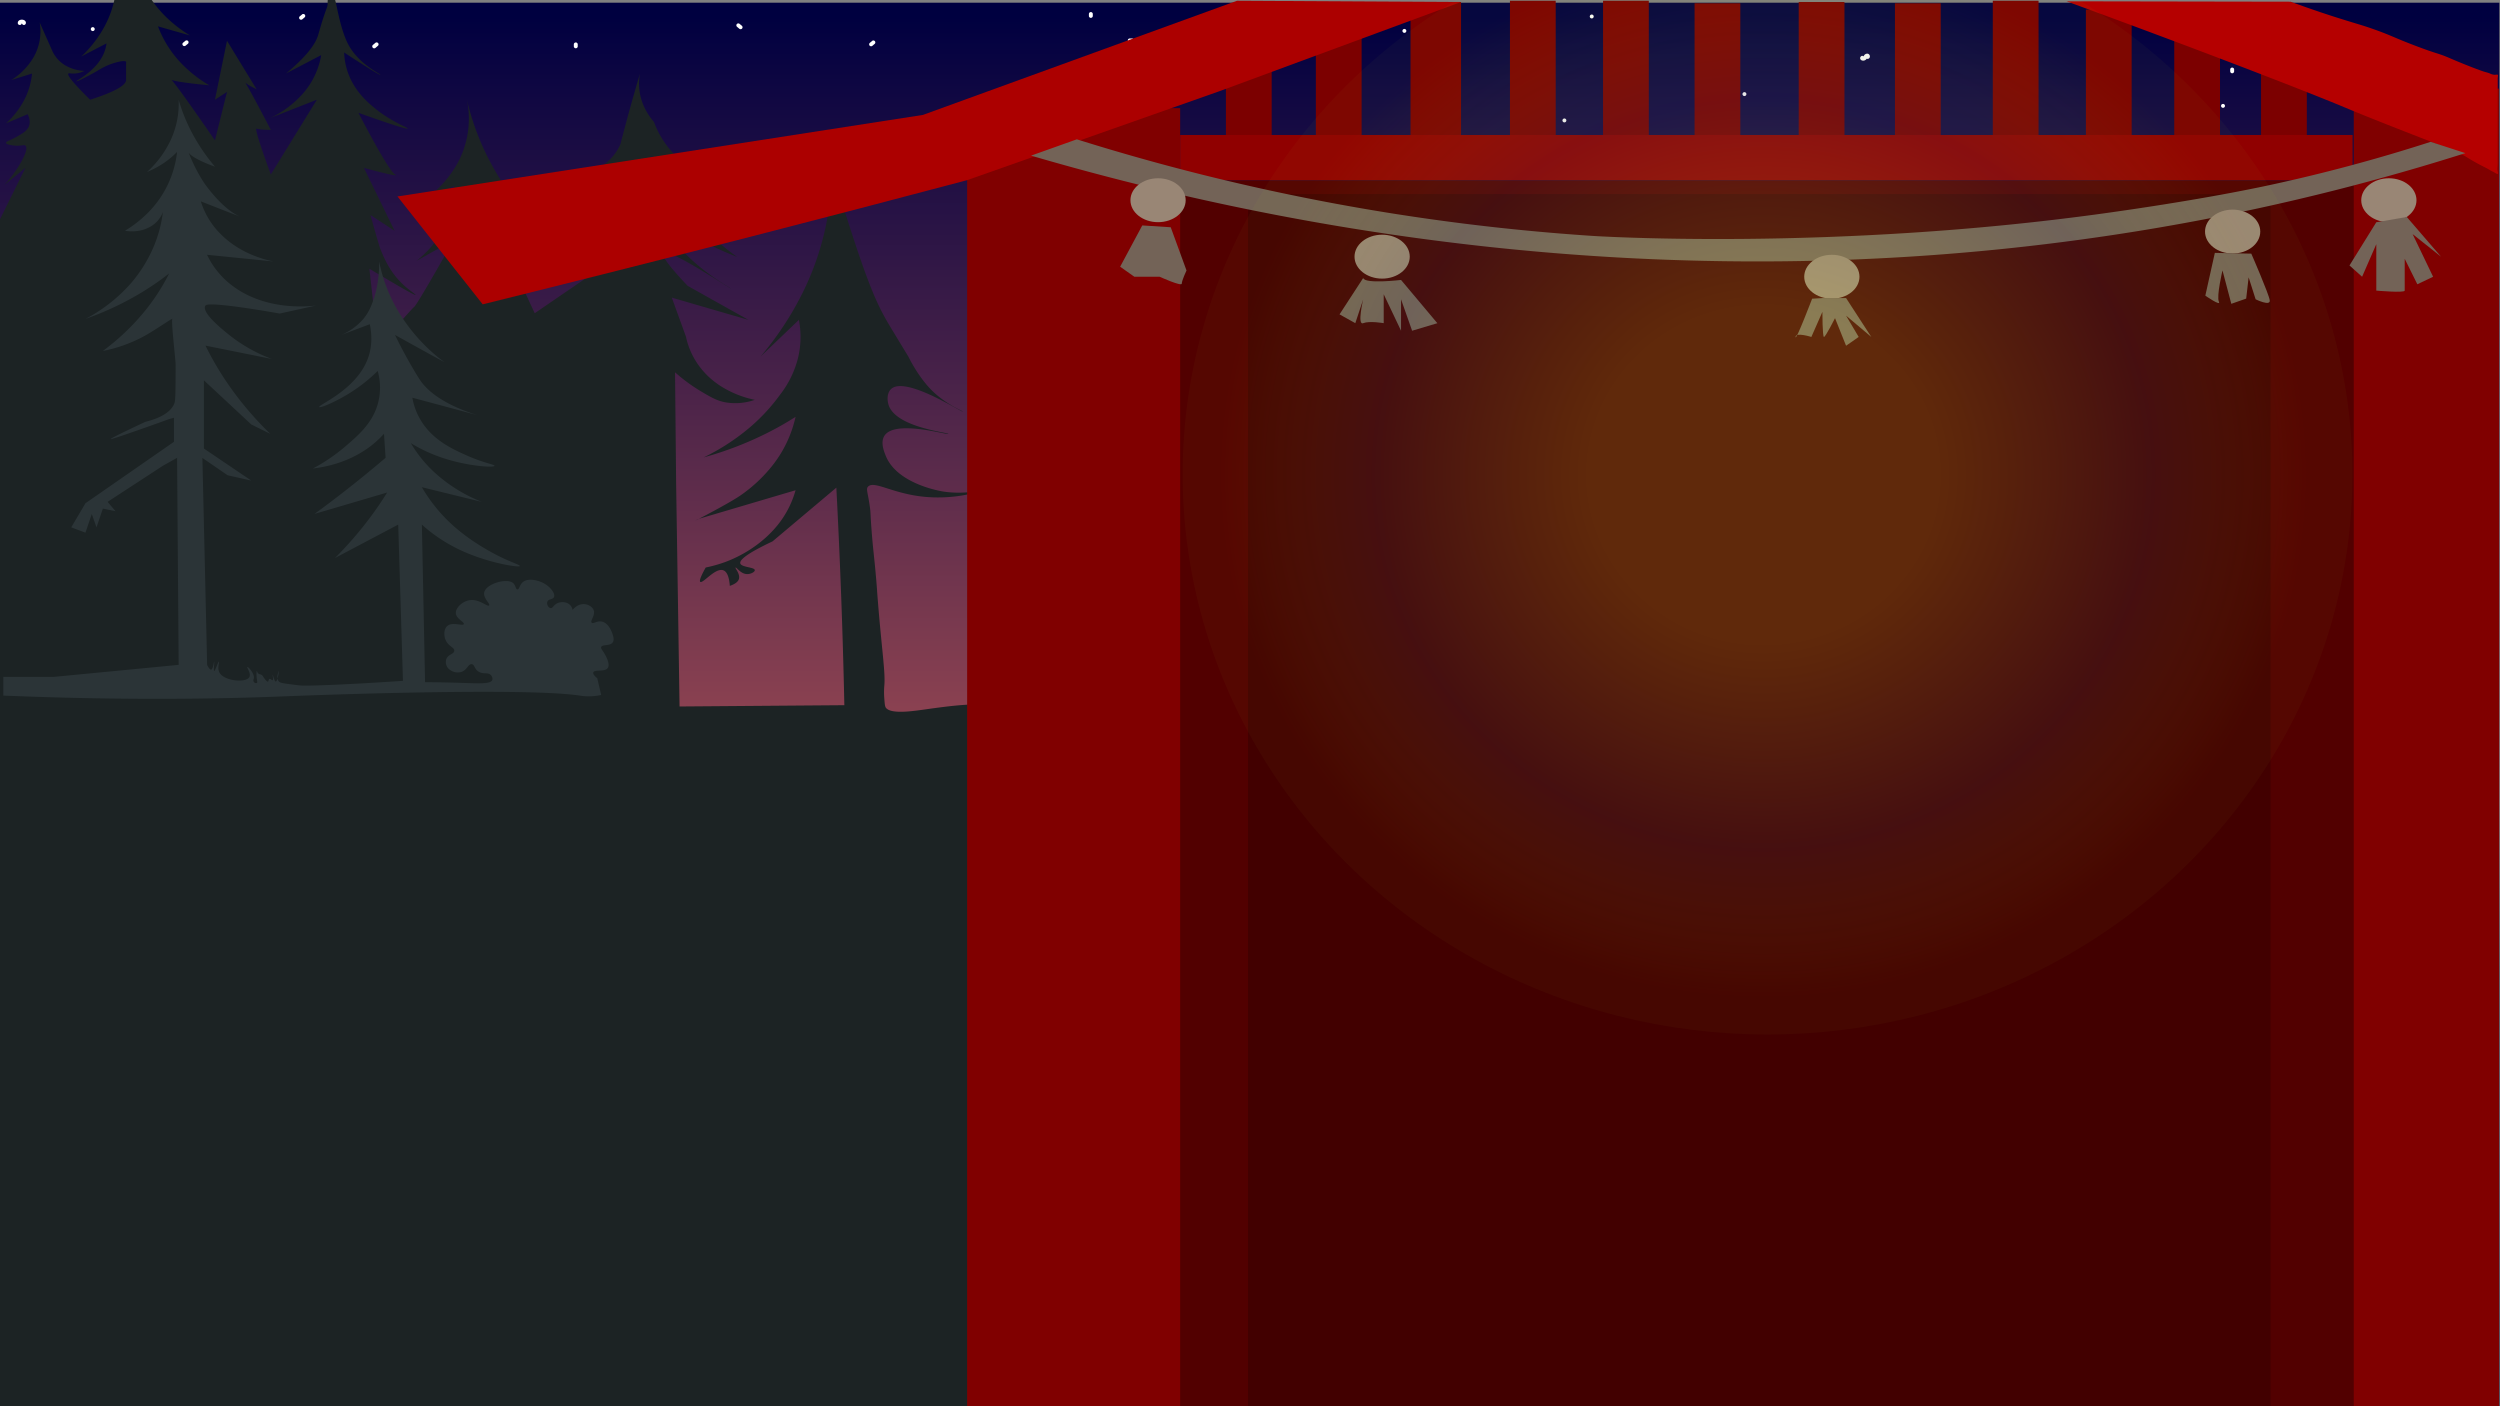 <svg id="Lag_1" data-name="Lag 1" xmlns="http://www.w3.org/2000/svg" xmlns:xlink="http://www.w3.org/1999/xlink" width="1920" height="1080" viewBox="0 0 1920 1080"><rect x="0" y="0" width="1920" height="1080" fill="#808080" stroke="none"/><defs><style>.cls-1{fill:url(#Ikke-navngivet_forløb_17);}.cls-2{fill:#1c2324;}.cls-3{fill:#7c0000;}.cls-4{fill:#fff;}.cls-5{fill:#520000;}.cls-6{fill:maroon;}.cls-7{fill:#ac0000;}.cls-8{fill:#900000;}.cls-9{fill:#b50000;}.cls-10{fill:#420000;}.cls-11{fill:#736357;}.cls-12{fill:#998675;}.cls-13{fill:#2b3437;}.cls-14{opacity:0.16;fill:url(#Ikke-navngivet_forløb_81);}</style><linearGradient id="Ikke-navngivet_forløb_17" x1="959.01" y1="1081.69" x2="959.01" y2="2.08" gradientUnits="userSpaceOnUse"><stop offset="0" stop-color="#2a6665"/><stop offset="0" stop-color="#265d5f"/><stop offset="0" stop-color="#1b4350"/><stop offset="0" stop-color="#0a1a38"/><stop offset="0" stop-color="#00022a"/><stop offset="0.2" stop-color="#2e1b45"/><stop offset="0.31" stop-color="#222544"/><stop offset="0.43" stop-color="#9d4a53"/><stop offset="0.99" stop-color="#000040"/></linearGradient><radialGradient id="Ikke-navngivet_forløb_81" cx="666.77" cy="311.38" r="287.08" gradientTransform="translate(314.19 -102.41) scale(1.56 1.5)" gradientUnits="userSpaceOnUse"><stop offset="0.3" stop-color="#ffff42"/><stop offset="0.67" stop-color="#5b5f62"/><stop offset="0.93" stop-color="#cbd712" stop-opacity="0.2"/></radialGradient></defs><title>Tegnebræt 2</title><polygon class="cls-1" points="1919.5 1081.69 -1.48 1081.69 -1.48 221 -1.48 2.08 1919.5 2.08 1919.5 1081.69"/><path class="cls-2" d="M-1.5,1085H760.3c6.73-55.08,11.49-101.45,14.75-135.86,0,0,17.84-188.32,13.51-311-.69-19.5-2.16-21.33-2.46-43.27-.45-33.67,2.86-41.2-4.91-47.3-13.6-10.68-47.16-6-68.81-3-9.37,1.3-27.94,4.39-32-1-.76-1-.92-3-1.22-7a60.66,60.66,0,0,1,0-10.07c.93-9.75-2-28-4.92-64.41-.77-9.52-.56-8.12-1.23-16.1-1.59-18.86-2.43-22.66-3.68-39.25-1-13.24-.55-12-1.23-17.11-1.55-11.69-3.35-14.23-1.23-16.1,4.94-4.36,19,5.68,43,8,22.16,2.19,40.67-3.35,40.55-4s-11,2.2-25.8,0c-1.88-.28-35.39-5.68-44.24-27.18-1.5-3.66-5-12.07,0-17.11,10.11-10.25,47.6,1.07,47.92,0s-38.5-4.65-45.46-21.13C681,307.54,681,300.82,685.35,298c12.33-8,53.47,18.87,54.06,18.12.32-.41-13.37-5.59-24.57-17.11-10.24-10.53-17.24-25.16-17.22-25.17h0s-10.37-17-11-18.12c-12.73-20.87-19.1-31.31-47.84-125.8a213.74,213.74,0,0,1-22.2,94.6,241.07,241.07,0,0,1-32.49,49.32l29.45-28.18a68.46,68.46,0,0,1-.64,29.18A75.72,75.72,0,0,1,599.19,303a143.37,143.37,0,0,1-24.42,26.17,167.33,167.33,0,0,1-34.41,22.14,267.24,267.24,0,0,0,45.46-17.11A243.83,243.83,0,0,0,611,320.14a92.8,92.8,0,0,1-17.66,37.24,114,114,0,0,1-24.69,23.14c-10,6.92-43.53,24-32.52,18.12L611,376.5a74.33,74.33,0,0,1-17.66,31.2c-14.64,15.71-32.28,22.46-37,24.15a104.63,104.63,0,0,1-14.35,4c-4.59,8.17-4.93,10.62-4.09,11.07,2.13,1.12,11.16-10.62,17.21-9.06,3.75,1,5,6.7,5.38,12.08,2.67-.9,5.94-2.42,6.9-5,1.48-4-3.17-8.68-2.45-9.05s3.8,4.78,8.6,5c3,.15,6.22-1.64,6.14-3-.13-2.36-9.84-2.11-11.06-5-1.08-2.6,4.56-7.61,24.69-17.11l49-41.26q2.14,40.8,3.69,82.52,1.58,42.74,2.46,84.54l-126.56,1Q520.6,457,519.27,371.47l-.84-85.55a131.27,131.27,0,0,0,20.7,15.1c7.44,4.38,11.8,6.89,18.43,8.05a45.21,45.21,0,0,0,22.12-2,78.51,78.51,0,0,1-27-11.07c-20-13.32-24.68-31.71-25.8-37.24l-10.94-30.19,58.86,17.11-46.7-26.17c-12.79-13.48-20.68-23.31-18.43-25.16,4.66-3.81,51.2,27.61,51.61,27.17.25-.26-18.31-9.94-34.4-26.16a116.3,116.3,0,0,1-22.72-32.21,254.34,254.34,0,0,0,22.72,15.1,275.74,275.74,0,0,0,39.31,19.12,167.58,167.58,0,0,1-24.57-21.13c-4.46-4.69-8.36-9.36-18.43-23.15-6.1-8.36-14.14-19.61-23.35-33.21L533,134l14.74,5c-8-3.49-22-10.75-33.17-24.15A70.27,70.27,0,0,1,502.27,93.7a48,48,0,0,1-8.6-14.09,42.35,42.35,0,0,1-2.16-23.14q-4.56,15.35-8.9,31.19-3.19,11.69-6.14,23.15A39.11,39.11,0,0,1,458,129.93c-11.45,5.6-27.81,6.86-28.89,4.71a.59.59,0,0,1,.1-.68c1.25-1.1,9.21,4.19,14,6,5.83,2.22,15.84,2.78,33.91-6a100.53,100.53,0,0,1-22.85,25.16,125.62,125.62,0,0,1-41.08,21.13,102.74,102.74,0,0,0,27.57-3,92,92,0,0,0,29.49-13.08c-.05,2.52-.76,20.86-19.66,33.21-11.93,7.79-27.47,8.9-34.44,9-.92,0-3.59-.26-3.65,0-.16.68,15.95,3.65,29.48,6l24.58-10.07-55.9,38.25s-28.6-61.39-25.24-56.36,21.88,16.1,21.88,16.1a114.51,114.51,0,0,1-23.06-32.2A99.61,99.61,0,0,1,376.25,143l18.51,10.06a214.57,214.57,0,0,1-19.05-30.19,197.72,197.72,0,0,1-17.13-46.3,71.44,71.44,0,0,1-8.67,51.33,87,87,0,0,1-23.3,25.16L348.48,143a64.23,64.23,0,0,1-4.71,26.16c-6.35,15.73-17.44,26-23.89,31.2l28.6-16.1s-27.76,49.31-30.28,51.32-27.77,31.2-27.77,31.2l-6.73-60.38c17.08,10.24,34.92,20.74,35.49,20.13.27-.28-3.39-2.61-7.37-6-11.63-10-16.35-21.13-19.66-29.19,0,0-1.2-2.93-7.61-26.16l18.5,12.07-23.55-48.3s29.31,8,23.91,5-28.12-47.3-28.12-47.3c30.31,10.8,37.43,12.64,37.76,12.07.46-.78-12.58-5.08-25.8-16.1-4-3.36-10.77-9.06-16-18.11a51.36,51.36,0,0,1-6.92-24.16c22,14.35,27.49,17.42,27.81,17.11.54-.52-16.34-7.79-24.57-23.15C260.44,21,258-1.89,256.53-1.91h-2.46a2.14,2.14,0,0,0-1.23,0c-1.43.54-1.16,3.14-1.23,5-.07,2.05-.52,2.36-2.45,8.05-2.4,7-4.28,14.06-4.92,16.1-1.87,6-7.61,15.12-24.57,29.19l27-14.09A59.75,59.75,0,0,1,232,72.57a77.87,77.87,0,0,1-24.58,18.11l35.94-14.09L208,134s-13.46-36.23-10.94-35.23,10.94,1,10.94,1-21.88-42.27-21.88-39.25,10.94,8.05,10.94,8.05L174.33,31.31l-9.25,45.28,9.25-6-9.25,37.24s-33-48.08-34.44-47.42c0,0,0,.08,0,.12-.05,1.21,7.6,2.83,30.1,5A100.37,100.37,0,0,1,141,50.43a83.31,83.31,0,0,1-19.66-30.19l24.58,7A102.27,102.27,0,0,1,128.74,14.2,89.72,89.72,0,0,1,115.23-1.91h-27a78.76,78.76,0,0,1-7.38,21.14A90.65,90.65,0,0,1,62.44,43.38L81.79,33.32a28.74,28.74,0,0,1-2.2,8c-6,13.7-21.44,20.54-20.88,21.13.41.45,8.69-3.83,16-8a63.92,63.92,0,0,1,7.37-4c5.89-2.56,13.64-4.5,14.75-3,.19.25.1.5,0,1V61.5c-.16,3.12-5.15,7.93-27.63,15.09C54,61.6,51.54,57.32,52.56,56.47c.55-.46,1.92.18,4.92,0a19.38,19.38,0,0,0,7.37-2,32.67,32.67,0,0,1-12.29-3A25.08,25.08,0,0,1,40.28,39.36L30.47,17.22a40,40,0,0,1-4.94,27.17A51,51,0,0,1,8.6,61.5l16-5A54.81,54.81,0,0,1,18.16,77.6,64.55,64.55,0,0,1,4.64,94.71l16.58-7c2.73,5.44,1.23,8.92.63,10.07-1.55,2.94-4.68,4.76-8.61,7-5.28,3.08-8.82,3.83-8.6,5,.25,1.35,4.88,1.87,6.15,2,5.44.61,7.24-.89,8.6,0,3.31,2.18-3.45,13.91-8.6,21.13A93,93,0,0,1,3.41,142l16.12-13.08-21,42.47Z"/><rect class="cls-3" x="1736.49" y="48.75" width="35.14" height="86.71"/><rect class="cls-3" x="1083.29" y="1.54" width="38.78" height="102.13"/><rect class="cls-3" x="1159.64" y="0.58" width="35.14" height="113.69"/><rect class="cls-3" x="1231.14" y="0.58" width="35.14" height="113.69"/><rect class="cls-3" x="1301.43" y="2.51" width="35.14" height="113.69"/><rect class="cls-3" x="1381.41" y="1.54" width="35.14" height="113.69"/><rect class="cls-3" x="1455.33" y="2.51" width="35.14" height="113.69"/><rect class="cls-3" x="1530.47" y="0.58" width="35.14" height="113.69"/><rect class="cls-3" x="1601.97" y="7.32" width="35.14" height="113.69"/><rect class="cls-3" x="1669.83" y="14.07" width="35.14" height="113.69"/><rect class="cls-3" x="1010.58" y="20.81" width="35.14" height="86.71"/><rect class="cls-3" x="941.5" y="33.34" width="35.14" height="86.71"/><path class="cls-4" d="M1428.6,44.13c-.31,2,1.68,2.85,3.38,2.28a3.29,3.29,0,0,0,1.81-1.63,5.09,5.09,0,0,0,.37-.59c0-.2-1-.25-1.12-.61a1,1,0,0,1,.26-.86l.67-.39.81.06a1.51,1.51,0,0,0-2,.54,1.53,1.53,0,0,0,.53,2,1.75,1.75,0,0,0,2.7-1.09,2.17,2.17,0,0,0-1.45-2.58,2.88,2.88,0,0,0-3.06,1.52c-.14.22-.28.46-.4.69s-.18.14,0,0-.36.23-.15,0c-.19,0-.2,0,0,0a1.08,1.08,0,0,1,.48.37l.2.76,0,.18a1.53,1.53,0,0,0-1-1.84,1.51,1.51,0,0,0-1.85,1.05Z"/><path class="cls-4" d="M1655.69,121.8c-.18-4.31-6.85-5.62-9.55-2.86-1.65,1.68-1.1,4.12.51,5.58a6,6,0,0,0,6.64,1c1.74-.84.22-3.43-1.51-2.59a2.92,2.92,0,0,1-2.94-.49c-.61-.48-1.06-1.15-.27-1.65s4.06-.45,4.12,1c.08,1.92,3.08,1.93,3,0Z"/><path class="cls-4" d="M1696.44,203.79a4.21,4.21,0,0,0-5.3-2.33,1.53,1.53,0,0,0-1,1.84,1.51,1.51,0,0,0,1.84,1,1.57,1.57,0,0,1,1.13,0,2.29,2.29,0,0,1,.41.21s.11.17.07.06a1.53,1.53,0,0,0,1.84,1,1.5,1.5,0,0,0,1-1.84Z"/><path class="cls-4" d="M1855.17,77.92c.23.39-.14-.22,0,0s0,0,0,0,0-.07-.05.07c.09-.1.08-.09,0,0s-.35.28-.18.16a1.24,1.24,0,0,1-1.36.2,1.5,1.5,0,1,0-.8,2.89c2.76,1,6.74-1.82,5-4.84-.94-1.68-3.54-.17-2.59,1.51Z"/><path class="cls-4" d="M669.69,31.54,667.94,33a1.51,1.51,0,0,0,0,2.12,1.54,1.54,0,0,0,2.12,0l1.75-1.49a1.51,1.51,0,0,0,0-2.12,1.54,1.54,0,0,0-2.12,0Z"/><path class="cls-4" d="M231.92,11.16l-1.76,1.45a1.52,1.52,0,0,0,0,2.12,1.55,1.55,0,0,0,2.13,0L234,13.28a1.5,1.5,0,0,0,0-2.12,1.53,1.53,0,0,0-2.12,0Z"/><path class="cls-4" d="M142.26,31.43l-1.76,1.45A1.5,1.5,0,0,0,142.62,35l1.76-1.45a1.51,1.51,0,0,0,0-2.12,1.53,1.53,0,0,0-2.12,0Z"/><path class="cls-4" d="M71.24,23.85a1.5,1.5,0,0,0,0-3,1.5,1.5,0,0,0,0,3Z"/><path class="cls-4" d="M977.25,277.52c2.3-2.15-.18-5.65-2.93-5.4a3.5,3.5,0,0,0-3,2.32,3,3,0,0,0,1.25,3.48,1.51,1.51,0,0,0,2.05-.54,1.53,1.53,0,0,0-.54-2.05c.12.11.12.1,0,0l.08.11c-.08-.15-.08-.14,0,0l0-.11c.15.29-.07.1,0-.06,0,.19,0,.22,0,.11s0-.08,0,.08c0-.06.23-.37,0-.12,0,0,.32-.29.07-.11,0,0,.39-.19.12-.09.05,0,.43-.08.16-.06.08,0,.46.06.19,0,.08,0,.41.19.17,0,.07,0,.34.28.14.08.06.06.25.35.1.1l.07.1c.08.16.07.15,0,0l0,.12c0-.19,0-.22,0-.11l0-.06c.05-.11,0-.09,0,0,.11-.14.1-.14,0,0-1.42,1.32.71,3.44,2.12,2.13Z"/><path class="cls-4" d="M1201.46,94a1.5,1.5,0,0,0,0-3,1.5,1.5,0,0,0,0,3Z"/><path class="cls-4" d="M1222.46,14.16a1.5,1.5,0,0,0,0-3,1.5,1.5,0,0,0,0,3Z"/><path class="cls-4" d="M1078.57,25.23a1.5,1.5,0,0,0,0-3,1.5,1.5,0,0,0,0,3Z"/><path class="cls-4" d="M569.84,19.85l-1.75-1.45a1.55,1.55,0,0,0-2.13,0,1.52,1.52,0,0,0,0,2.12L567.72,22a1.55,1.55,0,0,0,2.12,0,1.51,1.51,0,0,0,0-2.12Z"/><path class="cls-4" d="M443.7,35.58V34.09a1.51,1.51,0,0,0-1.5-1.5,1.53,1.53,0,0,0-1.5,1.5v1.49a1.5,1.5,0,0,0,3,0Z"/><path class="cls-4" d="M1729.63,168.38l-1.45,1.39a1.5,1.5,0,0,0,2.12,2.13l1.45-1.4a1.53,1.53,0,0,0,0-2.12,1.51,1.51,0,0,0-2.12,0Z"/><path class="cls-4" d="M1742.22,45.05v1.4a1.5,1.5,0,1,0,3,0v-1.4a1.5,1.5,0,1,0-3,0Z"/><path class="cls-4" d="M1802.38,28.25v1.4a1.5,1.5,0,1,0,3,0v-1.4a1.5,1.5,0,0,0-3,0Z"/><path class="cls-4" d="M1703.77,38.13a1.5,1.5,0,0,0,0-3,1.5,1.5,0,0,0,0,3Z"/><path class="cls-4" d="M1370.06,209.88a1.5,1.5,0,0,0,0-3,1.5,1.5,0,0,0,0,3Z"/><path class="cls-4" d="M1424.51,311.81a1.5,1.5,0,0,0,0-3,1.5,1.5,0,0,0,0,3Z"/><path class="cls-4" d="M288.18,33l-1.76,1.48a1.51,1.51,0,1,0,2.13,2.13l1.75-1.49a1.51,1.51,0,0,0,0-2.12,1.53,1.53,0,0,0-2.12,0Z"/><path class="cls-4" d="M19.9,17.73c.14-3.5-6.37-3.51-6.24,0,.07,1.93,3.07,1.94,3,0,0-.26-.18.44-.08.24,0,0-.18.27-.06.1,0,.05-.24.19-.07.08s0,0-.08,0a1.17,1.17,0,0,0,.2-.06c.16-.08.05,0-.07,0H17c.2,0-.25-.07-.07,0l.21,0c.16,0-.19-.13-.07,0s.05,0,.05,0L17,18c-.16-.21,0,.16-.06-.1,0-.07-.08-.45-.08-.21a1.51,1.51,0,0,0,1.5,1.5,1.53,1.53,0,0,0,1.5-1.5Z"/><path class="cls-4" d="M1748.4,117.72l0-2.79a1.5,1.5,0,0,0-3,0l0,2.79a1.5,1.5,0,0,0,3,0Z"/><path class="cls-4" d="M1339.73,73.77a1.5,1.5,0,0,0,0-3,1.5,1.5,0,0,0,0,3Z"/><path class="cls-4" d="M1707.28,82.81a1.5,1.5,0,0,0,0-3,1.5,1.5,0,0,0,0,3Z"/><path class="cls-4" d="M1712.81,53.39v1.39a1.5,1.5,0,0,0,3,0V53.39a1.5,1.5,0,0,0-3,0Z"/><path class="cls-4" d="M1765.24,63.26a1.5,1.5,0,0,0,0-3,1.5,1.5,0,0,0,0,3Z"/><path class="cls-4" d="M955.57,15.79a1.5,1.5,0,0,0,0-3,1.5,1.5,0,0,0,0,3Z"/><path class="cls-4" d="M839.27,12.22V10.77a1.5,1.5,0,1,0-3,0v1.45a1.5,1.5,0,1,0,3,0Z"/><path class="cls-4" d="M869.42,29.54h-1.76a1.5,1.5,0,0,0,0,3h1.76a1.51,1.51,0,0,0,1.5-1.5,1.53,1.53,0,0,0-1.5-1.5Z"/><path class="cls-4" d="M1730.69,298.12a1.5,1.5,0,0,0,0-3,1.5,1.5,0,0,0,0,3Z"/><rect class="cls-5" x="823.16" y="138.5" width="1094.87" height="946.19"/><rect class="cls-6" x="742.76" y="83.05" width="163.6" height="1001.64"/><rect class="cls-6" x="1807.7" y="68.06" width="111.55" height="1016.63"/><path class="cls-7" d="M370.71,233.73q103.19-25.56,206-52,83.13-21.39,166-43.36L936.66,70,1122.07,1.54,950,.58,708.82,88.25,305.27,150.88Z"/><rect class="cls-8" x="906.36" y="103.67" width="900.42" height="34.68"/><path class="cls-9" d="M1918.27,131.61c.17.69.48,1.69,0,1.93s-1.12-.25-2.43-1-2.48-1.21-3.63-1.93c-3.29-2-5.68-2.87-12.21-6.57-3.68-2.09-6.14-3.73-7.06-4.22-8.79-4.7-19.61-8.31-58.94-23.87-36.73-14.53-29.13-12.07-62.3-25.18C1698.37,41.8,1610.78,9.68,1587.1,1l172.09.31C1776,7.47,1789.8,12,1799.5,15c11.92,3.73,15.17,4.47,24.24,7.71,13.36,4.76,14.82,6.19,31.51,12.52,18.09,6.87,16.56,5.26,26.66,9.64,0,0,13.48,5.84,24.24,9.63,3.41,1.2,3.48.9,6.06,1.93a9.13,9.13,0,0,0,3.63,1c1.31,0,2-.34,2.43,0s.12,1.07,0,2.89v65.52C1918.27,127.75,1917.81,129.72,1918.27,131.61Z"/><rect class="cls-10" x="958.47" y="149.03" width="785.29" height="935.66"/><path class="cls-11" d="M827,107a1695.55,1695.55,0,0,0,396.28,74.19s182.77,11.85,392.65-17.35h0c68.55-9.53,110.81-18.22,124.82-21.19a1280.75,1280.75,0,0,0,126-33.72l26.66,8.67a1761.93,1761.93,0,0,1-269,62.62c-356.93,54.18-659.94-10.21-832.55-60.69Z"/><ellipse class="cls-12" cx="889.39" cy="153.77" rx="21.21" ry="16.86"/><ellipse class="cls-12" cx="1834.65" cy="153.77" rx="21.21" ry="16.86"/><ellipse class="cls-12" cx="1714.67" cy="177.85" rx="21.21" ry="16.86"/><ellipse class="cls-12" cx="1406.86" cy="212.54" rx="21.21" ry="16.86"/><ellipse class="cls-12" cx="1061.48" cy="197.12" rx="21.21" ry="16.86"/><path class="cls-11" d="M877.27,173.13l-17,31.7,10.91,7.71H890.6s17,7.71,17,5.3,3.64-10.12,3.64-10.12l-12.12-33.19Z"/><path class="cls-11" d="M1046.94,213.5l-18.18,27.94,12.12,6.75,6.06-18.31s-4.85,20.23,0,18.31,15.75,0,15.75,0V226L1076,254V229.88L1084.5,254l19.39-5.78L1076,215S1048.15,218.32,1046.94,213.5Z"/><path class="cls-11" d="M1391.71,229.4S1379,262.64,1379,258.78s12.12,0,12.12,0l8.48-19.26s0,19.26,1.21,19.26,8.48-14.45,8.48-14.45l8.49,21.2,9.69-6.75-9.69-16.37,19.39,16.37-19.39-29.86h-18.18Z"/><path class="cls-11" d="M1701,194.21l-7.31,32.84s12.39,8.64,10.42,4.63,2.76-24,2.76-24l6.78,25.65,11.42-4,1.88-16.31,5.36,16.83s11.52,5.68,10.86.79S1729,194.8,1729,194.8Z"/><path class="cls-11" d="M1825,170.68l-20.6,33.19,9.7,8.67,10.9-25v35.65s21.82,1.92,21.82,0V186.53h-6.06l15.75,31.79,12.12-5.78-15.75-32.76,21.81,17.34-26.29-30.49Z"/><path class="cls-13" d="M136,116.67a78.15,78.15,0,0,1-21.84,46.17A91,91,0,0,1,96,177.2c1.6.3,10.8,1.88,19.41-3.08a21.5,21.5,0,0,0,9.7-11.28,99.28,99.28,0,0,1-8.49,29.75,107.27,107.27,0,0,1-15.77,24.62,121.7,121.7,0,0,1-35.18,27.7,234,234,0,0,0,40-18.47A216.2,216.2,0,0,0,129.92,210a158,158,0,0,1-19.41,29.75A176.61,176.61,0,0,1,79,269.53a110.75,110.75,0,0,0,31.54-11.28c9.18-5.05,21.48-13.8,21.85-13.42,0,0,0,.07,0,.08-1,1.78,1.83,25.55,2.43,33.86.1,1.45.06,6.1,0,15.39-.1,12.93-.36,14.56-1.22,16.41-1.33,2.87-5.57,9.39-21.83,13.34C97.41,330.63,84.67,336.77,85,337.22a.12.12,0,0,0,.09,0c2.42,0,44.88-15.39,44.88-15.39l3.64-1V339.3L65.63,386.49,54.71,405l10.92,4.1,4.85-14.36L74.12,405,79,390.6l9.71,2-6.07-7.18,42.46-27.71L136,351.61l1.21,159-95.83,9.23H2.55v14.37c93.91,3.88,167,2.57,217.75.51,0,0,180.53-7.33,225.22-.46a41.63,41.63,0,0,0,8.91.46,42.31,42.31,0,0,0,7.28-1q-1.53-6.4-3-12.82c-1.61-1.31-3.67-3.27-3-4.62,1.08-2.26,8.5-.11,10.92-3.08s-1.44-9.59-2.43-11.28c-1.63-2.8-3.06-3.92-2.42-5.13,1.08-2,6.15-.58,8.49-3.08,1.76-1.89.79-4.79,0-7.18-.29-.88-2.8-8.4-8.49-9.23-3.6-.53-6,2-7.28,1-1.78-1.32,3.35-6,1.21-10.26-1.16-2.29-4.23-4-7.28-4.1A9.86,9.86,0,0,0,442.3,466c-4.16,3-5.22,8.08-4.86,8.21s2.52-2.37,2.43-5.13a7.15,7.15,0,0,0-4.85-6.16,9.81,9.81,0,0,0-6.07,0c-3.79,1.27-4.26,4.31-6.06,4.11s-3.39-3.18-2.43-5.13,3.79-1.43,4.85-3.08c1.71-2.64-2.68-8.46-8.49-11.29-3.75-1.82-10.53-3.58-14.56-1-3.31,2.11-3.26,6.2-4.85,6.15s-1.23-3.39-3.64-5.13c-5-3.62-20.18.76-21.83,7.19-1.2,4.65,5,9.14,3.64,10.26s-7.43-5-14.56-4.11c-5.82.7-11.36,6-10.92,10.26s6.95,6.69,6.07,8.21-8.14-1.69-12.14,1c-3.36,2.29-3.55,8.28-1.21,12.32s6.34,4.66,6.07,7.18-4.58,2.63-6.07,6.15a7.24,7.24,0,0,0,2.43,8.21,10.3,10.3,0,0,0,8.49,2c4.92-1.18,5.7-6.38,8.49-6.15,2.45.19,1.93,4.2,6.07,6.15,3.43,1.63,6.36.07,8.49,2.05,1.09,1,1.83,2.82,1.21,4.11-1.47,3.08-10.37,2.5-24.26,2.05-6.33-.2-15.69-.45-27.29-.51L324,402.91a120.82,120.82,0,0,0,34,21.54c19.55,8.31,40.71,11.56,41.24,10.26.26-.63-4.37-2.19-10.92-5.13-3.19-1.43-22.06-10.06-38.82-24.62A121.7,121.7,0,0,1,324,374.18l46.1,11.29a118.3,118.3,0,0,1-35.18-21.55,99.06,99.06,0,0,1-19.41-23.6,117.91,117.91,0,0,0,24.26,11.29c19.73,6.61,39.61,7.65,40,6.15.28-1-8.5-2.19-21.83-8.2-9.05-4.08-21.22-9.57-30.33-20.52a50.51,50.51,0,0,1-10.92-23.6l49.74,13.34c-29.51-9.3-39.83-21.06-43.67-26.68-2.29-3.33-7.12-11.55-10.92-18.46s-6.61-12.52-8.49-16.42c20.81,11.57,37.9,21,38,20.83a2.7,2.7,0,0,0-.43-.31c-2.06-1.32-22-15.6-36.39-41a119.8,119.8,0,0,1-13.34-35.9c.1,9.64-1.06,22-6.07,33.85a38.49,38.49,0,0,1-6.07,10.26,46,46,0,0,1-17,12.31L284,249c1.63,7.85,2.2,18.13-2.43,28.72-9.87,22.58-37.61,33.38-36.39,34.88.82,1,13.19-4.22,24.26-11.28a123.74,123.74,0,0,0,20.62-16.42,46.79,46.79,0,0,1,0,25.65c-4.31,14.81-15.29,24.16-25.47,32.83a135.82,135.82,0,0,1-24.26,16.42c8.47-1,23.86-3.81,38.81-13.34a75.42,75.42,0,0,0,15.77-13.34q.62,9.24,1.22,18.47-15.4,13.15-32.76,26.67-11,8.55-21.83,16.42l55.8-16.42c-3.89,6.25-8.31,12.78-13.34,19.5a289.83,289.83,0,0,1-26.69,30.77l48.52-25.64,3.64,120c-41.42,2.8-71.83,4-78.24,3.59-1.42-.09-3.89-.42-8.49-1-6.44-.85-7.62-1.17-8.5-2.06-2.66-2.7-.07-8.21,0-8.2s-1.07,8.18-2.42,8.2c-1.08,0-2.21-5.17-2.43-5.13s.89,3.79,0,4.11c-.59.21-1.59-1.27-2.43-1s-.5,1.88-1.21,2.05-1.62-1.05-2.42-2.05c-1.53-1.89-1.35-2.44-2.43-3.08s-1.59-.33-2.43-1c-1.07-.89-1-2.07-1.21-2s-.49,2.7,0,6.15c.26,1.81.56,2.78,0,3.08a2.13,2.13,0,0,1-2.43-3.08c1.25-3.46-4.06-9.52-4.85-9.23s3.48,5.36,1.21,8.21c-3.21,4-18.65,2.53-22.44-3.59-2.29-3.71,0-8.62-.6-8.72s-2.92,7.3-3.64,7.18.29-7.16,0-7.18-.86,6.05-2.43,6.15c-1.24.08-3-3.58-3-3.59l-3.64-159L174.81,365l18.19,4.1-36.39-24.62V292.1L193,326l14.56,7.18A254.27,254.27,0,0,1,176,296.21a236,236,0,0,1-18.2-30.78l51,10.26A118.65,118.65,0,0,1,176,257.22c-5.91-4.76-21.63-17.45-18.2-22.57,2.5-3.72,57,6.16,57,6.16l27.9-6.16c-5.68.69-37.55,4.1-63.08-14.36A64,64,0,0,1,159,195.67l51,5.13c-7-1.44-25.3-6-40-20.52a60.73,60.73,0,0,1-15.77-25.65c14.9,5.87,29.17,11.45,29.23,11.35l-.12-.07c-14-6.72-26.69-25.64-26.69-25.64-7.89-11.91-12-24-12.22-24,0,0,.07.32.09.35C146.91,121.8,165.1,128,165.1,128a146.13,146.13,0,0,1-15.77-22.57A135.06,135.06,0,0,1,137.2,76.66a66.52,66.52,0,0,1-6.06,30.78,77.17,77.17,0,0,1-18.2,24.62,70.59,70.59,0,0,0,13.34-7.18A63.71,63.71,0,0,0,136,116.67Z"/><ellipse class="cls-14" cx="1357.46" cy="364.26" rx="449.18" ry="430.26"/></svg>
